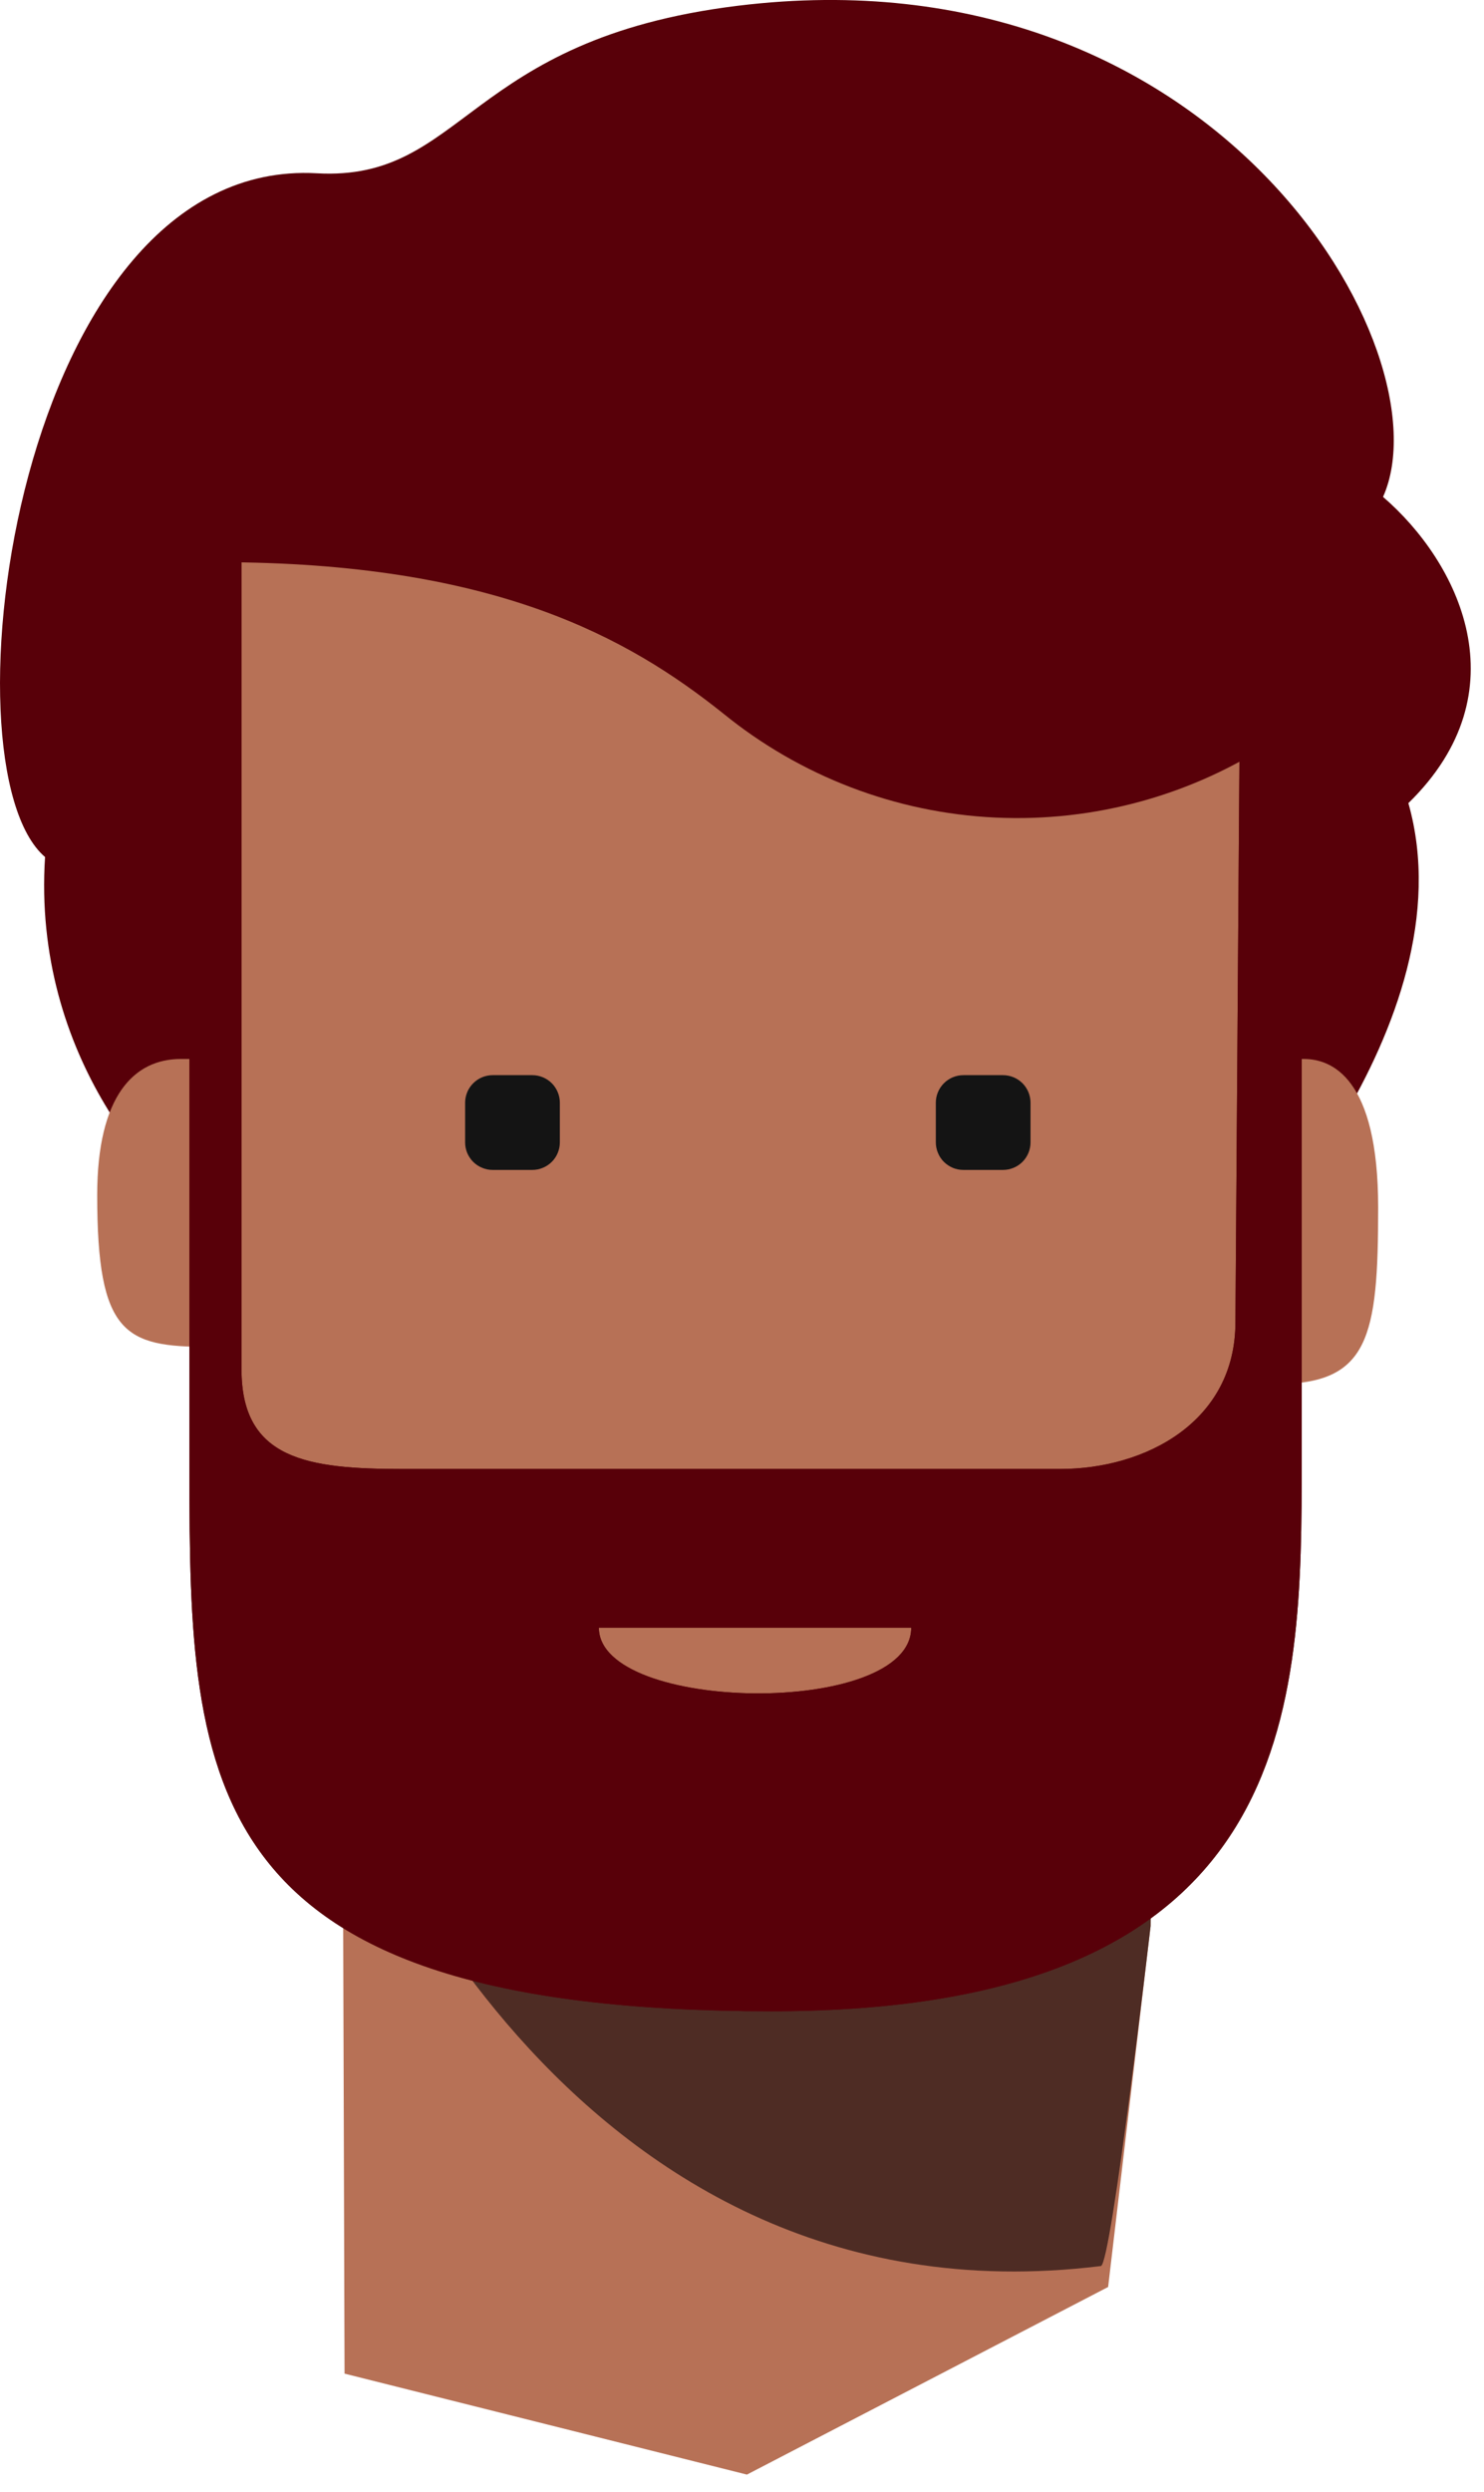 <svg width="28" height="47" viewBox="0 0 28 47" fill="none" xmlns="http://www.w3.org/2000/svg">
<path d="M0.85 16.162C0.606 19.922 2.98 22.486 4.191 23.202C4.748 23.532 5.809 15.329 5.809 15.329L22.807 16.372C22.807 16.372 23.119 22.721 23.158 23.99C23.158 23.99 27.761 19.336 26.573 15.146C28.738 13.036 27.517 10.594 26.095 9.371C27.322 6.627 22.94 -1 13.918 0.109C8.776 0.742 8.776 3.424 5.978 3.268C0.315 2.951 -1.152 14.452 0.85 16.162" fill="#580009"/>
<path d="M4.11 10.602C4.11 13.633 4.023 19.971 4.023 19.971H3.411C2.534 19.971 1.834 20.657 1.834 22.54C1.834 25.167 2.359 25.4 3.935 25.4V27.59C3.919 28.64 4.139 29.682 4.579 30.636C5.018 31.591 5.666 32.435 6.475 33.107L6.474 35.904L6.501 44.763L14.093 46.667L20.908 43.129L21.71 36.322L21.711 33.369C21.711 33.369 24.135 31.268 24.135 28.203C24.135 27.415 24.076 27.064 24.076 26.101C25.827 26.101 26.003 25.225 26.003 22.773C26.003 20.322 25.127 19.971 24.601 19.971H24.076V13.95C22.512 14.993 20.656 15.507 18.778 15.418C16.901 15.329 15.102 14.64 13.644 13.454C11.858 12.028 9.333 10.602 4.11 10.602" fill="#B77156"/>
<path d="M10.043 22.063H9.295C9.227 22.063 9.16 22.05 9.097 22.023C9.034 21.997 8.976 21.959 8.928 21.911C8.88 21.863 8.842 21.805 8.815 21.742C8.789 21.679 8.776 21.612 8.776 21.544V20.796C8.776 20.658 8.831 20.526 8.928 20.429C9.025 20.331 9.158 20.276 9.295 20.276H10.043C10.181 20.276 10.313 20.331 10.411 20.428C10.508 20.526 10.563 20.658 10.563 20.796V21.544C10.563 21.681 10.508 21.814 10.411 21.911C10.313 22.008 10.181 22.063 10.043 22.063" fill="#141414"/>
<path d="M18.924 22.063H18.177C18.109 22.063 18.041 22.05 17.978 22.024C17.915 21.997 17.858 21.959 17.809 21.911C17.761 21.863 17.723 21.805 17.697 21.742C17.671 21.679 17.657 21.612 17.657 21.544V20.796C17.657 20.658 17.712 20.526 17.81 20.428C17.907 20.331 18.039 20.276 18.177 20.276H18.924C19.062 20.276 19.194 20.331 19.292 20.428C19.389 20.526 19.444 20.658 19.444 20.796V21.544C19.444 21.681 19.389 21.814 19.292 21.911C19.195 22.008 19.062 22.063 18.924 22.063" fill="#141414"/>
<path d="M21.737 33.37L21.709 36.323C21.709 36.323 20.968 42.709 20.771 42.734C10.459 44.005 6.5 33.107 6.5 33.107C12.482 38.361 15.84 39.121 21.737 33.37" fill="#4E2C24"/>
<path d="M4.557 10.246V25.828C4.557 27.525 5.807 27.703 7.593 27.703H20.006C21.613 27.703 23.31 26.811 23.31 24.935L23.399 12.445H24.56V27.513C24.56 32.157 24.56 37.929 14.558 37.929C3.753 37.929 3.574 33.675 3.574 27.781V10.246H4.557ZM17.193 30.695H11.299C11.299 32.303 17.193 32.392 17.193 30.695Z" fill="#580009"/>
<path d="M4.557 10.246V25.828C4.557 27.525 5.807 27.703 7.593 27.703H20.006C21.613 27.703 23.31 26.811 23.31 24.935L23.399 12.445H24.56V27.513C24.56 32.157 24.56 37.929 14.558 37.929C3.753 37.929 3.574 33.675 3.574 27.781V10.246H4.557ZM17.193 30.695H11.299C11.299 32.303 17.193 32.392 17.193 30.695Z" fill="#580009"/>
</svg>
